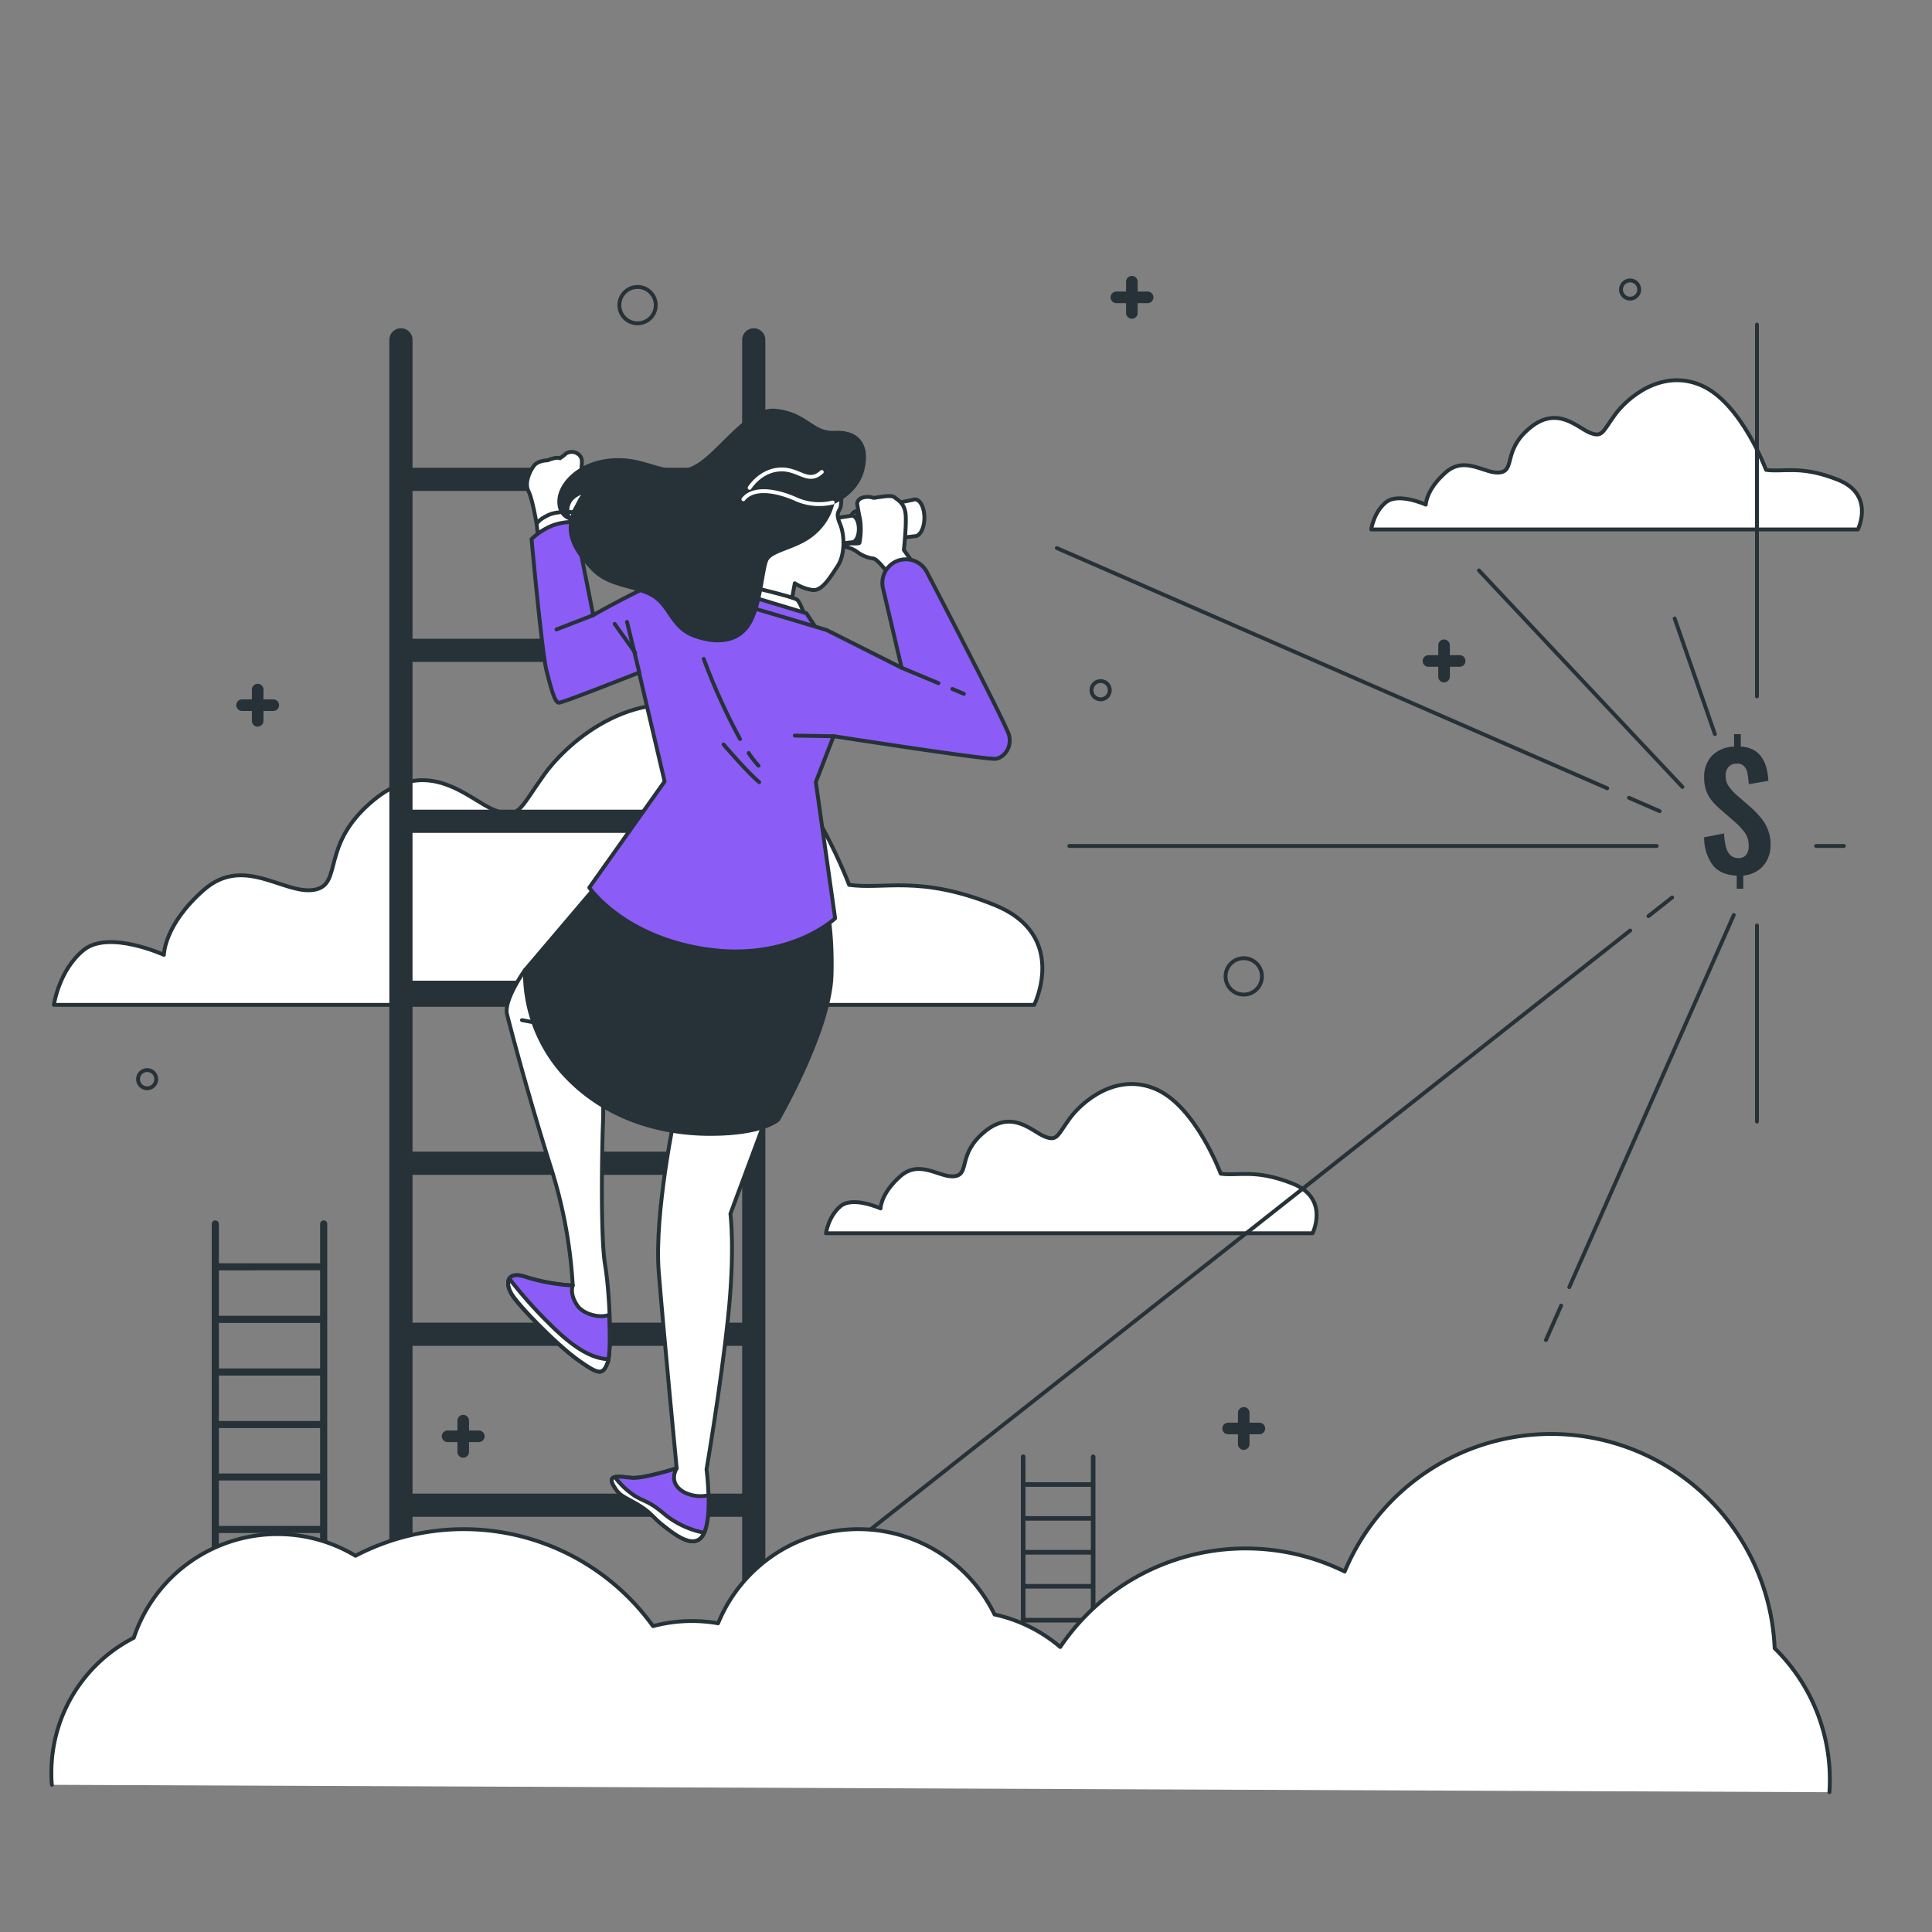 <svg xmlns="http://www.w3.org/2000/svg" viewBox="0 0 500 500"><rect x="0" y="0" width="500" height="500" fill="#808080" stroke="none"/><g id="freepik--clouds-2--inject-18"><path d="M219.75,229s-12.94-35-33.65-44-38.83,6.47-45.31,15.53-6.47,11.65-12.94,9.06S111,195.34,96.78,207,89,229,81.25,230.29s-18.12-9.07-28.48,0-10.35,16.82-10.35,16.82-14.24-6.47-20.71-1.29-7.77,14.24-7.77,14.24H267.65s9.06-18.12-10.36-25.89S228.82,230.29,219.75,229Z" style="fill:#fff;stroke:#263238;stroke-linecap:round;stroke-linejoin:round"></path><path d="M315.92,303.75s-6.43-17.35-16.71-21.85-19.27,3.22-22.48,7.71-3.22,5.79-6.43,4.5S262,287,254.88,292.83s-3.85,10.92-7.71,11.56-9-4.5-14.14,0-5.14,8.35-5.14,8.35-7.06-3.21-10.28-.64-3.85,7.07-3.85,7.07H339.69s4.5-9-5.14-12.85S320.42,304.39,315.92,303.75Z" style="fill:#fff;stroke:#263238;stroke-linecap:round;stroke-linejoin:round"></path><path d="M457.05,121.6s-6.43-17.34-16.71-21.84-19.27,3.21-22.49,7.71-3.21,5.78-6.42,4.5-8.35-7.07-15.42-1.29-3.86,10.92-7.71,11.57-9-4.5-14.14,0S369,130.6,369,130.6s-7.06-3.21-10.28-.64-3.85,7.06-3.85,7.06H480.82s4.5-9-5.14-12.85S461.55,122.25,457.05,121.6Z" style="fill:#fff;stroke:#263238;stroke-linecap:round;stroke-linejoin:round"></path></g><g id="freepik--Symbol--inject-18"><path d="M449.46,230v-3.39q-4.15-.17-6.2-2.7a12.2,12.2,0,0,1-2.23-7.22l5.16-1a16.81,16.81,0,0,0,.44,3.35,4.71,4.71,0,0,0,1.15,2.23,2.8,2.8,0,0,0,2.08.79,2.39,2.39,0,0,0,2.08-.87,3.68,3.68,0,0,0,.62-2.19,5.83,5.83,0,0,0-1-3.51,16.49,16.49,0,0,0-2.56-2.75l-4.15-3.62a15.63,15.63,0,0,1-2-2.12,9.07,9.07,0,0,1-1.33-2.5,10,10,0,0,1-.48-3.25,7.76,7.76,0,0,1,2.09-5.75,8.39,8.39,0,0,1,5.65-2.27V190h1.73v3.22a7.63,7.63,0,0,1,3.39.91,6.23,6.23,0,0,1,2.12,2,9.49,9.49,0,0,1,1.17,2.76,16.46,16.46,0,0,1,.46,3.19l-5.08.88a19.43,19.43,0,0,0-.32-2.76,3.83,3.83,0,0,0-.91-1.93,2.34,2.34,0,0,0-1.95-.63,2.65,2.65,0,0,0-2.08.89,3.23,3.23,0,0,0-.71,2.14,4.71,4.71,0,0,0,.77,2.8,14.48,14.48,0,0,0,1.89,2.12l4.12,3.59a22.23,22.23,0,0,1,2.4,2.54,11.33,11.33,0,0,1,1.77,3.06,10.4,10.4,0,0,1,.67,3.87,8.47,8.47,0,0,1-.87,3.89,7.11,7.11,0,0,1-2.44,2.77,8.29,8.29,0,0,1-3.75,1.29V230Z" style="fill:#263238"></path></g><g id="freepik--Graphics--inject-18"><path d="M292.93,82.49a1.5,1.5,0,0,1-1.5-1.5V72.91a1.5,1.5,0,0,1,3,0V81A1.5,1.5,0,0,1,292.93,82.49Z" style="fill:#263238"></path><path d="M297,78.45h-8.08a1.5,1.5,0,0,1,0-3H297a1.5,1.5,0,0,1,0,3Z" style="fill:#263238"></path><path d="M66.69,188.05a1.5,1.5,0,0,1-1.5-1.5v-8.08a1.5,1.5,0,0,1,3,0v8.08A1.5,1.5,0,0,1,66.69,188.05Z" style="fill:#263238"></path><path d="M70.73,184H62.65a1.5,1.5,0,0,1,0-3h8.08a1.5,1.5,0,1,1,0,3Z" style="fill:#263238"></path><path d="M321.88,375.23a1.5,1.5,0,0,1-1.5-1.5v-8.08a1.5,1.5,0,0,1,3,0v8.08A1.5,1.5,0,0,1,321.88,375.23Z" style="fill:#263238"></path><path d="M325.92,371.19h-8.08a1.5,1.5,0,0,1,0-3h8.08a1.5,1.5,0,0,1,0,3Z" style="fill:#263238"></path><path d="M373.72,176.6a1.5,1.5,0,0,1-1.5-1.5V167a1.5,1.5,0,1,1,3,0v8.08A1.5,1.5,0,0,1,373.72,176.6Z" style="fill:#263238"></path><path d="M377.76,172.56h-8.08a1.5,1.5,0,0,1,0-3h8.08a1.5,1.5,0,0,1,0,3Z" style="fill:#263238"></path><path d="M119.88,377.25a1.5,1.5,0,0,1-1.5-1.5v-8.08a1.5,1.5,0,0,1,3,0v8.08A1.5,1.5,0,0,1,119.88,377.25Z" style="fill:#263238"></path><path d="M123.92,373.21h-8.08a1.5,1.5,0,1,1,0-3h8.08a1.5,1.5,0,1,1,0,3Z" style="fill:#263238"></path><circle cx="321.88" cy="252.69" r="4.71" style="fill:none;stroke:#263238;stroke-linecap:round;stroke-linejoin:round"></circle><circle cx="165" cy="78.97" r="4.71" style="fill:none;stroke:#263238;stroke-linecap:round;stroke-linejoin:round"></circle><circle cx="38.08" cy="279.29" r="2.36" style="fill:none;stroke:#263238;stroke-linecap:round;stroke-linejoin:round"></circle><path d="M287.2,178.62a2.36,2.36,0,1,0-2.35,2.36A2.35,2.35,0,0,0,287.2,178.62Z" style="fill:none;stroke:#263238;stroke-linecap:round;stroke-linejoin:round"></path><circle cx="421.87" cy="74.93" r="2.36" style="fill:none;stroke:#263238;stroke-linecap:round;stroke-linejoin:round"></circle></g><g id="freepik--Lines--inject-18"><line x1="454.7" y1="180.22" x2="454.7" y2="84.01" style="fill:none;stroke:#263238;stroke-linecap:round;stroke-linejoin:round"></line><line x1="435.41" y1="203.66" x2="382.74" y2="147.62" style="fill:none;stroke:#263238;stroke-linecap:round;stroke-linejoin:round"></line><line x1="428.74" y1="218.94" x2="276.73" y2="218.94" style="fill:none;stroke:#263238;stroke-linecap:round;stroke-linejoin:round"></line><line x1="415.96" y1="204.01" x2="273.51" y2="141.84" style="fill:none;stroke:#263238;stroke-linecap:round;stroke-linejoin:round"></line><line x1="429.52" y1="209.93" x2="421.59" y2="206.47" style="fill:none;stroke:#263238;stroke-linecap:round;stroke-linejoin:round"></line><line x1="404.02" y1="337.89" x2="400.09" y2="346.8" style="fill:none;stroke:#263238;stroke-linecap:round;stroke-linejoin:round"></line><line x1="448.7" y1="236.81" x2="406.13" y2="333.11" style="fill:none;stroke:#263238;stroke-linecap:round;stroke-linejoin:round"></line><line x1="454.7" y1="239.5" x2="454.7" y2="290.26" style="fill:none;stroke:#263238;stroke-linecap:round;stroke-linejoin:round"></line><line x1="470.01" y1="218.94" x2="477.19" y2="218.94" style="fill:none;stroke:#263238;stroke-linecap:round;stroke-linejoin:round"></line><line x1="421.9" y1="240.81" x2="153.04" y2="452.78" style="fill:none;stroke:#263238;stroke-linecap:round;stroke-linejoin:round"></line><line x1="432.75" y1="232.26" x2="426.61" y2="237.1" style="fill:none;stroke:#263238;stroke-linecap:round;stroke-linejoin:round"></line><line x1="443.81" y1="189.98" x2="433.4" y2="160.06" style="fill:none;stroke:#263238;stroke-linecap:round;stroke-linejoin:round"></line></g><g id="freepik--ladder-3--inject-18"><path d="M282.9,376.44a.59.59,0,0,0-.59.59v6.57H265.39V377a.59.59,0,0,0-.6-.59.58.58,0,0,0-.59.59v68.15a.59.59,0,0,0,.59.6.6.6,0,0,0,.6-.6v-7.73h16.92v7.73a.6.6,0,1,0,1.19,0V377A.59.59,0,0,0,282.9,376.44Zm-17.51,25.9h16.92v7.59H265.39Zm0,8.78h16.92v7.59H265.39Zm16.92-10H265.39v-7.58h16.92ZM265.39,419.9h16.92v7.58H265.39Zm16.92-35.11v7.59H265.39v-7.59Zm-16.92,51.47v-7.59h16.92v7.59Z" style="fill:#263238"></path></g><g id="freepik--ladder-2--inject-18"><line x1="103.76" y1="87.95" x2="103.76" y2="431.53" style="fill:none;stroke:#263238;stroke-linecap:round;stroke-linejoin:round;stroke-width:6px"></line><line x1="195.07" y1="87.95" x2="195.07" y2="431.53" style="fill:none;stroke:#263238;stroke-linecap:round;stroke-linejoin:round;stroke-width:6px"></line><line x1="105.01" y1="124.05" x2="193.03" y2="124.05" style="fill:none;stroke:#263238;stroke-linecap:round;stroke-linejoin:round;stroke-width:6px"></line><line x1="105.01" y1="168.3" x2="193.03" y2="168.3" style="fill:none;stroke:#263238;stroke-linecap:round;stroke-linejoin:round;stroke-width:6px"></line><line x1="105.01" y1="212.55" x2="193.03" y2="212.55" style="fill:none;stroke:#263238;stroke-linecap:round;stroke-linejoin:round;stroke-width:6px"></line><line x1="105.01" y1="256.8" x2="193.03" y2="256.8" style="fill:none;stroke:#263238;stroke-linecap:round;stroke-linejoin:round;stroke-width:6px"></line><line x1="105.01" y1="301.05" x2="193.03" y2="301.05" style="fill:none;stroke:#263238;stroke-linecap:round;stroke-linejoin:round;stroke-width:6px"></line><line x1="105.01" y1="345.3" x2="193.03" y2="345.3" style="fill:none;stroke:#263238;stroke-linecap:round;stroke-linejoin:round;stroke-width:6px"></line><line x1="105.01" y1="389.55" x2="193.03" y2="389.55" style="fill:none;stroke:#263238;stroke-linecap:round;stroke-linejoin:round;stroke-width:6px"></line></g><g id="freepik--ladder-1--inject-18"><path d="M83.77,315.84a.92.92,0,0,0-.92.92v10.17H56.64V316.76a.92.92,0,0,0-1.84,0V422.33a.92.92,0,0,0,1.84,0v-12H82.85v12a.92.92,0,0,0,1.84,0V316.76A.92.92,0,0,0,83.77,315.84ZM56.64,356H82.85v11.75H56.64Zm0,13.59H82.85v11.75H56.64Zm26.21-15.44H56.64V342.37H82.85Zm-26.21,29H82.85v11.75H56.64Zm26.21-54.39v11.76H56.64V328.77ZM56.64,408.51V396.75H82.85v11.76Z" style="fill:#263238"></path></g><g id="freepik--Character--inject-18"><path d="M174.81,287.85s-5.56,26-4.32,41.43,4.63,50.7,4.63,50.7-8.65,2.78-11.74,2.47-6.19-.93-4.64,1.85,2.47,2.79,6.18,4.95,4,3.4,6.8,5.56,8.35,6.81,10.51,1.86.62-16.39.62-16.39,3.71-21.64,5.57-39.26.61-26.89.61-26.89l9.9-26.59Z" style="fill:#fff;stroke:#263238;stroke-linecap:round;stroke-linejoin:round"></path><path d="M177,386.16c-4.33-2.48-1.86-6.18-1.86-6.18s-8.65,2.78-11.74,2.47-6.19-.93-4.64,1.85,2.47,2.79,6.18,4.95,4,3.4,6.8,5.56,8.35,6.8,10.51,1.86c1.05-2.4,1.23-6.31,1.13-9.71A9.31,9.31,0,0,1,177,386.16Z" style="fill:#8B5CF6;stroke:#263238;stroke-linecap:round;stroke-linejoin:round"></path><path d="M182.23,396.67v0a23.28,23.28,0,0,1-10-4.59c-4.22-3.59-4.86-3.17-7.81-4.86a21,21,0,0,1-5.28-4.94c-.85.19-1.16.74-.43,2.05,1.54,2.79,2.47,2.79,6.18,4.95s4,3.4,6.8,5.56S180.07,401.61,182.23,396.67Z" style="fill:#fff;stroke:#263238;stroke-linecap:round;stroke-linejoin:round"></path><path d="M135.86,251.06s-5.56,7.73-4.64,11.44,5.57,21.33,11.13,38.95a124.17,124.17,0,0,1,5.88,31.23,49.56,49.56,0,0,1-12.06-2.17c-5.25-1.85-5.56,1.86-3.4,4.95s11.13,12.36,16.69,16.38,6.5,4,7.73.93.63-18.14-.61-25.56-.75-31.65-.53-36.48a69.17,69.17,0,0,0-.4-10.92Z" style="fill:#fff;stroke:#263238;stroke-linecap:round;stroke-linejoin:round"></path><line x1="135.09" y1="264.01" x2="140.12" y2="264.96" style="fill:none;stroke:#263238;stroke-linecap:round;stroke-linejoin:round"></line><path d="M149.46,337.93c-2.16-3.09-1.23-5.25-1.23-5.25a49.56,49.56,0,0,1-12.06-2.17c-5.25-1.85-5.56,1.86-3.4,4.95s11.13,12.36,16.69,16.38,6.5,4,7.73.93c.61-1.52.75-5.4.46-12.52C155.52,341.24,151.07,340.22,149.46,337.93Z" style="fill:#8B5CF6;stroke:#263238;stroke-linecap:round;stroke-linejoin:round"></path><path d="M149.46,351.84c5.57,4,6.5,4,7.73.93a5.4,5.4,0,0,0,.28-1c-4.28-.18-8.95-2.86-15.18-9.09a114.73,114.73,0,0,1-10.47-11.76c-.65,1.06-.21,2.89,1,4.56C134.93,338.55,143.9,347.82,149.46,351.84Z" style="fill:#fff;stroke:#263238;stroke-linecap:round;stroke-linejoin:round"></path><path d="M160.28,222.31l-24.42,28.75a39.26,39.26,0,0,0,9.28,26c10.2,11.75,24.73,16.39,38.64,16.39s17.62-3.71,17.62-3.71,13.43-23.24,13.8-37.47c.32-12.41-1.46-18.25-1.46-18.25S184.09,241.79,160.28,222.31Z" style="fill:#263238;stroke:#263238;stroke-linecap:round;stroke-linejoin:round"></path><path d="M223.89,136.38c0,2.28-1,4.12-2.14,4.12s-2.13-1.84-2.13-4.12.95-4.11,2.13-4.11S223.89,134.11,223.89,136.38Z" style="fill:#fff;stroke:#263238;stroke-linecap:round;stroke-linejoin:round"></path><path d="M236.79,129.25a1.24,1.24,0,0,0-.5.1l-14.54,2.92v8.23l15-1.73c1.37,0,2.48-2.13,2.48-4.76S238.16,129.25,236.79,129.25Z" style="fill:#fff;stroke:#263238;stroke-linecap:round;stroke-linejoin:round"></path><path d="M220.48,133.45l-5.29.81.34,6.64,4.95-.56c1,0,1.79-1.54,1.79-3.44S221.47,133.45,220.48,133.45Z" style="fill:#fff;stroke:#263238;stroke-linecap:round;stroke-linejoin:round"></path><path d="M221.83,130.35s.34,2.21.77,4.17a18.1,18.1,0,0,1-.17,5.95c-.17.43-3.07-.17-3.58.6s.85.25,2.9,1.7a8.92,8.92,0,0,0,4.34,1.79c1.27.25,4.85,5.28,4.85,5.28l6.72-2.3-3.74-5.19s.76-6.9.42-9.54-2-3.4-2.81-4.08-3.06-.17-4-.09-1.1.34-1.87.09S222,128.39,221.83,130.35Z" style="fill:#fff;stroke:#263238;stroke-linecap:round;stroke-linejoin:round"></path><path d="M217.72,127.36a17,17,0,0,1-.16,3.8c-.32,1.27-1.43,1.43-.16,4.43s1.27,8.08-.63,10.93-4,6.49-6.49,6.17a11.58,11.58,0,0,1-4.59-1.74l-.95,5.22L193.18,153s-1.43-9,.63-12.83,10.77-7.44,14.73-11.08S214.71,123.56,217.72,127.36Z" style="fill:#fff;stroke:#263238;stroke-linecap:round;stroke-linejoin:round"></path><path d="M193,151.58s12.35,2.85,13.3,3.64,2.22,4.91,2.22,4.91l-16.94-4.75Z" style="fill:#fff;stroke:#263238;stroke-linecap:round;stroke-linejoin:round"></path><polygon points="188.69 152.68 208.69 158.71 212.02 163.77 189.85 158.55 188.69 152.68" style="fill:#8B5CF6;stroke:#263238;stroke-linecap:round;stroke-linejoin:round"></polygon><path d="M141.72,119.13s-2.48,0-3.55,1.42-2.48,4.43-1.41,6.55,2.12,8.51,2.12,8.51l8.55-1.44s2.44-4,2.62-4.59,3-3.54,2.66-5.13-1.78-.89-2.13-2.31.53-3-.53-4.25a2.83,2.83,0,0,0-3.55-.53,13.62,13.62,0,0,1-1.59,1.24S144.38,118.07,141.72,119.13Z" style="fill:#fff;stroke:#263238;stroke-linecap:round;stroke-linejoin:round"></path><path d="M139.41,140.39l-.53-4.78s.36-1.06,3-2.3,6.64-.72,6.64-.72l-.09,4.79Z" style="fill:#fff;stroke:#263238;stroke-linecap:round;stroke-linejoin:round"></path><path d="M231.9,145.3h0a6.13,6.13,0,0,0-3.45,6.64l4.89,20.88L214,163.08s-41.11-12.58-44-12.05-16.48,8.15-16.48,8.15l-4.78-24.1a15.74,15.74,0,0,0-5.67.88,17,17,0,0,0-5.5,3.55s2.66,29.42,3.9,34.2,2.13,8.15,3.19,8.15,20.73-7.8,20.73-7.8L172,202.24l-19.49,27.47s8.68,12.76,30.3,15.95,33.32-8,33.32-8l-5-35.26,4.61-11.88s39.87,6.21,42,5.85,4.25-3,3.37-6.2c-.69-2.48-15.51-31.18-21.27-42.18A6.12,6.12,0,0,0,231.9,145.3Z" style="fill:#8B5CF6;stroke:#263238;stroke-linecap:round;stroke-linejoin:round"></path><line x1="246.48" y1="178.31" x2="249.46" y2="179.56" style="fill:none;stroke:#263238;stroke-linecap:round;stroke-linejoin:round"></line><line x1="233.34" y1="172.82" x2="242.86" y2="176.8" style="fill:none;stroke:#263238;stroke-linecap:round;stroke-linejoin:round"></line><line x1="165.46" y1="174.06" x2="162.27" y2="160.95" style="fill:none;stroke:#263238;stroke-linecap:round;stroke-linejoin:round"></line><line x1="153.59" y1="159.18" x2="144.02" y2="162.9" style="fill:none;stroke:#263238;stroke-linecap:round;stroke-linejoin:round"></line><path d="M193.76,194.89a26.59,26.59,0,0,0,2.54,3.27" style="fill:none;stroke:#263238;stroke-linecap:round;stroke-linejoin:round"></path><path d="M182.12,170.52a161.89,161.89,0,0,0,9.39,20.73" style="fill:none;stroke:#263238;stroke-linecap:round;stroke-linejoin:round"></path><path d="M187.26,192.67s6.2,7.27,9.22,9.75" style="fill:none;stroke:#263238;stroke-linecap:round;stroke-linejoin:round"></path><line x1="215.79" y1="190.54" x2="205.69" y2="190.37" style="fill:none;stroke:#263238;stroke-linecap:round;stroke-linejoin:round"></line><line x1="164.4" y1="168.93" x2="159.08" y2="161.48" style="fill:none;stroke:#263238;stroke-linecap:round;stroke-linejoin:round"></line><path d="M215.5,130.05a15,15,0,0,1-5.22,8.23c-4.44,3.65-10.93,4-12,6.81s-1.43,10.77-4.12,15.83-8.23,5.86-14.41,3.64-6.33-8.23-11.39-10.76-10.77-2.22-14.89-6.49-7.44-9-4.9-14.72,3.64-5.7,3.64-5.7-3.8.79-4.91,3.16a4.18,4.18,0,0,0,.16,4.12s-3-.79-2.69-4.91,5.22-9.5,13.61-10.13,12.35,3.8,19.32,2.53,14.88-16.3,23.11-15.35,9.18,6,15.35,5.7,8.55,3.64,7,9.65S215.5,130.05,215.5,130.05Z" style="fill:#263238;stroke:#263238;stroke-linecap:round;stroke-linejoin:round"></path><path d="M215.5,130.05a14.78,14.78,0,0,1-9.81-1c-5.54-2.37-10.93-2.85-13.3.16" style="fill:none;stroke:#fff;stroke-linecap:round;stroke-linejoin:round"></path><path d="M194,126.25s2.69-4.43,7.76-4.75,7.28,4,10.92.64" style="fill:none;stroke:#fff;stroke-linecap:round;stroke-linejoin:round"></path></g><g id="freepik--cloud-1--inject-18"><path d="M473.45,463.82c.07-1.08.11-2.16.11-3.25a47.56,47.56,0,0,0-14.28-34A57.9,57.9,0,0,0,348,406.71a57.92,57.92,0,0,0-73.61,19.53,39,39,0,0,0-17-8.41,39.2,39.2,0,0,0-71.55,2.28,39.73,39.73,0,0,0-6.77-.59A39.25,39.25,0,0,0,169,420.84a60.39,60.39,0,0,0-77-18.21,39.19,39.19,0,0,0-57.38,21.23A39.15,39.15,0,0,0,13.3,458.71c0,1.08,0,2.15.13,3.2" style="fill:#fff;stroke:#263238;stroke-linecap:round;stroke-linejoin:round"></path></g></svg>
